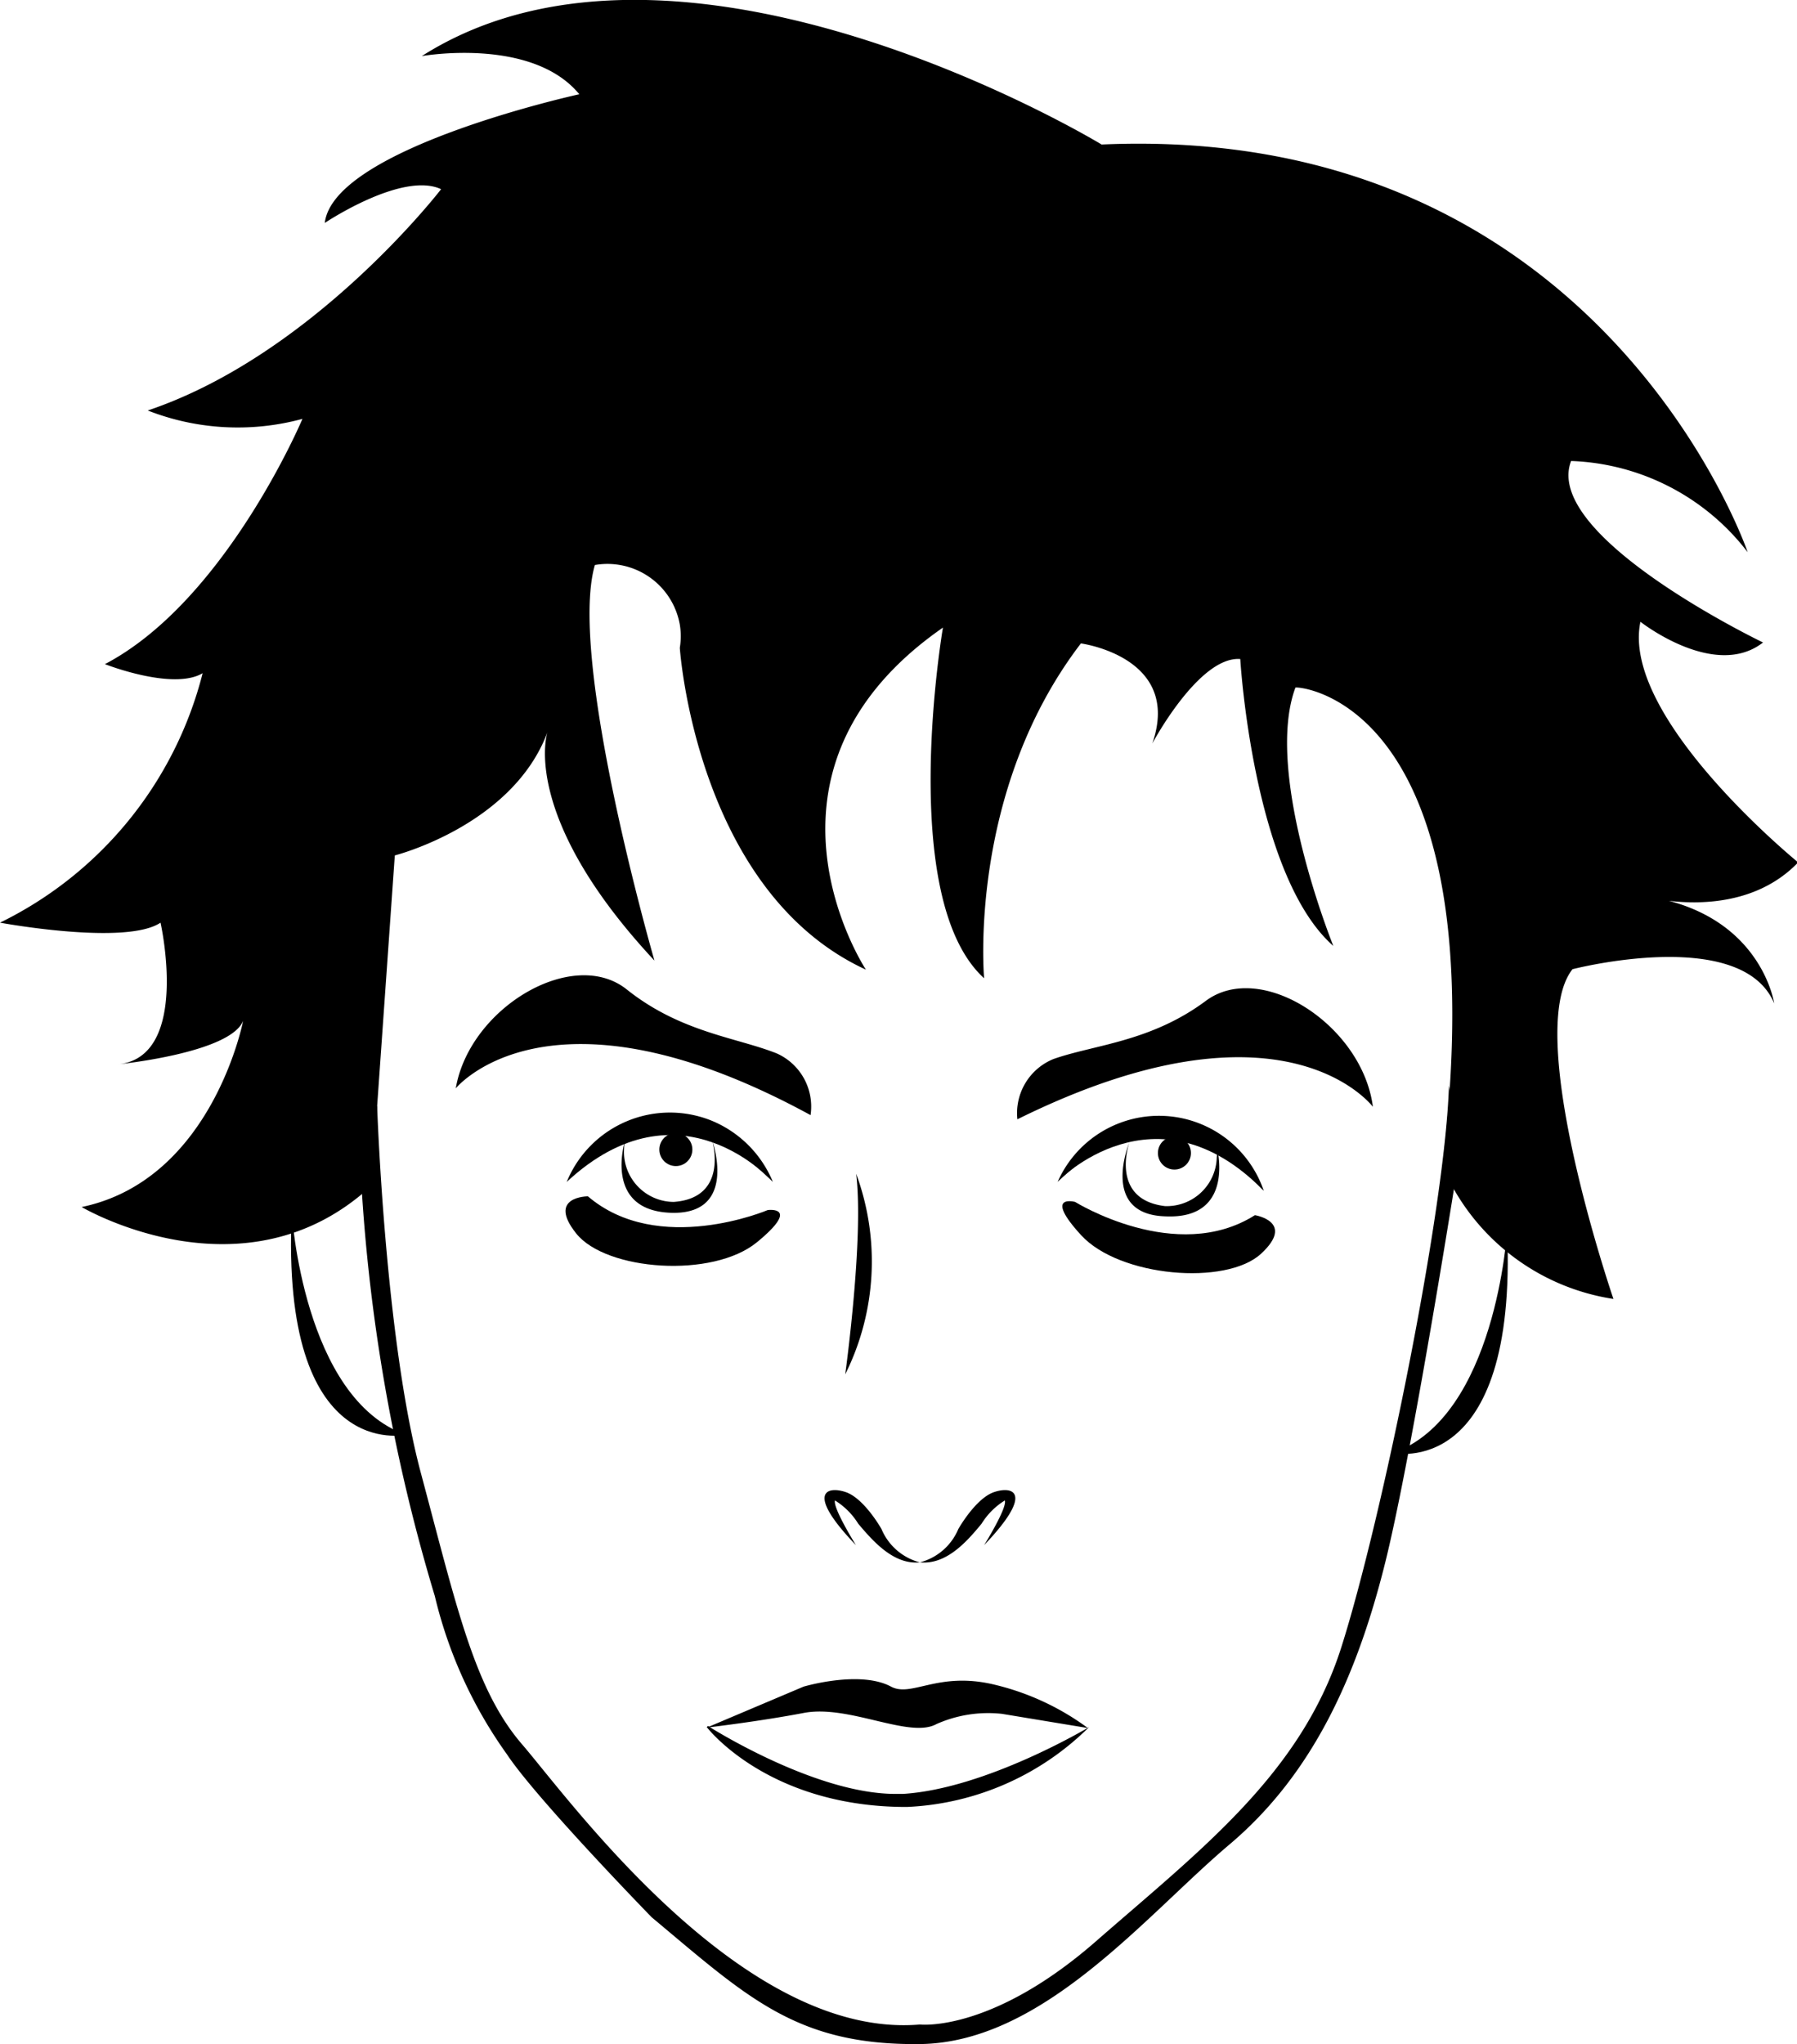 <svg xmlns="http://www.w3.org/2000/svg" viewBox="0 0 77.24 87.85"><g id="Layer_2" data-name="Layer 2"><g id="Layer_1-2" data-name="Layer 1"><path d="M33,52s-4.7,2-7.73-.59c0,0-1.78,0-.5,1.6s5.86,1.94,7.77.37S33,52,33,52Z"/><path d="M46.76,74.26l-3.69-.61a5.46,5.46,0,0,0-2.82.44c-1.16.64-3.76-.85-5.7-.48s-4.17.63-4.17.63l4.16-1.76s2.42-.72,3.76,0c.88.47,2-.65,4.38-.1A11.08,11.08,0,0,1,46.76,74.26Z"/><circle cx="50.48" cy="49.55" r="0.71"/><circle cx="29.05" cy="49.4" r="0.71"/><path d="M62,50.11a9.55,9.55,0,0,0,7.35,5.71s-3.92-11.43-1.76-14.17c0,0,7.27-1.88,8.67,1.47,0,0-.58-4-5.75-4.64,0,0,4.2,1.26,6.78-1.42,0,0-7.64-6.22-6.78-10.34,0,0,3.19,2.51,5.27.89,0,0-9.5-4.56-8.25-7.8a10,10,0,0,1,7.59,3.92S68.85,5.26,47.35,6.21c0,0-18-10.93-29.22-3.8,0,0,4.73-.84,6.77,1.64,0,0-10.56,2.31-10.94,5.53,0,0,3.33-2.23,5-1.45,0,0-5.47,7.11-12.61,9.51A10.61,10.61,0,0,0,13,18s-3.3,7.82-8.49,10.54c0,0,2.92,1.15,4.2.39A16.43,16.43,0,0,1,0,39.65s5.41,1,6.9,0c0,0,1.31,5.8-1.85,6.09,0,0,4.84-.48,5.4-1.87,0,0-1.32,6.83-6.94,8,0,0,7,4.14,12.46-.92l1-14.19s5.06-1.28,6.56-5.29c0,0-1.22,3.57,4.6,9.81,0,0-3.74-12.94-2.56-17a3.16,3.16,0,0,1,3.65,2.56,3.11,3.11,0,0,1,0,1s.69,10.46,8,13.83c0,0-5.62-8.5,3.31-14.7,0,0-2,11.64,1.77,15.07,0,0-.73-8,4.16-14.39,0,0,4.36.58,3.07,4.3,0,0,2-3.76,3.78-3.63,0,0,.54,9.28,4,12.33,0,0-3-7.41-1.63-11.1C55.74,29.47,64.41,30.07,62,50.11Z"/><path d="M34.84,47.92a2.5,2.5,0,0,0-1.45-2.65c-1.73-.69-4.13-.9-6.45-2.75s-6.76.79-7.35,4.25C19.59,46.77,23.61,41.8,34.84,47.92Z"/><path d="M46.21,51.65s4.35,2.71,7.73.57c0,0,1.76.28.26,1.66s-6.08,1-7.73-.8S46.21,51.65,46.21,51.65Z"/><path d="M30.38,74.22s2.56,3.37,8.42,3.43H39a11.85,11.85,0,0,0,7.81-3.43s-4.42,2.65-8,2.87h-.32c-3.5,0-8.06-2.92-8.06-2.92Z"/><path d="M43.73,48.1a2.51,2.51,0,0,1,1.55-2.59c1.76-.62,4.17-.73,6.55-2.5s6.73,1.06,7.18,4.55C59,47.56,55.19,42.43,43.73,48.1Z"/><path d="M64.78,52.89s-.48,8-4.91,9.55C59.87,62.44,65.24,63.65,64.78,52.89Z"/><path d="M24.36,50.79s4.13-5.44,8.86,0C33.22,50.79,29.24,46.26,24.36,50.79Z"/><path d="M30.61,49s.75,2.48-1.65,2.65a2.15,2.15,0,0,1-2.14-2.19,2.4,2.4,0,0,1,.05-.46s-1,3.1,2.09,3.12C31.73,52.12,30.61,49,30.61,49Z"/><path d="M54.32,51.17s-3.88-5.63-8.85-.41C45.47,50.76,49.66,46.42,54.32,51.17Z"/><path d="M48.54,49.1s-.86,2.44,1.53,2.73a2.15,2.15,0,0,0,2.23-2.1,1.81,1.81,0,0,0,0-.46s.85,3.15-2.22,3C47.26,52.18,48.54,49.1,48.54,49.1Z"/><path d="M39.54,67.14a2.46,2.46,0,0,1-1.65-1.43s-.74-1.32-1.54-1.59-1.75,0,.44,2.28c0,0-1-1.6-.9-1.92a3.08,3.08,0,0,1,1,1C37.54,66.25,38.42,67.25,39.54,67.14Z"/><path d="M39.54,67.14a2.46,2.46,0,0,0,1.65-1.43s.74-1.32,1.54-1.59,1.75,0-.43,2.28c0,0,1-1.6.89-1.92a3.08,3.08,0,0,0-1,1C41.54,66.27,40.67,67.25,39.54,67.14Z"/><path d="M16.21,47.51s.33,10,1.88,15.79,2.3,9.28,4.35,11.66S31.91,87.65,39.54,87c0,0,3.06.36,7.56-3.57s8.82-7.2,10.55-12.63S62.12,52,62.28,46.65l.46,2.91s-2,12.77-3.2,17.59-3.09,9.07-6.69,12.11-8,8.52-13.31,8.58-7.4-2-11.53-5.45c0,0-4.94-5.07-6.22-7a19.36,19.36,0,0,1-3.1-6.8A77,77,0,0,1,15.46,49.4Z"/><path d="M24.36,50.79a4.79,4.79,0,0,1,6.23-2.63,4.84,4.84,0,0,1,2.63,2.63C30.12,47.72,27.17,47.87,24.36,50.79Z"/><path d="M45.46,50.79a4.76,4.76,0,0,1,8.86.38C51.33,48,48.38,48,45.46,50.79Z"/><path d="M12.54,52.11s.49,8,4.92,9.55C17.42,61.65,12.05,62.89,12.54,52.11Z"/><path d="M36.8,50.44a10.87,10.87,0,0,1-.47,8.62S37.14,53.22,36.8,50.44Z"/></g></g></svg>